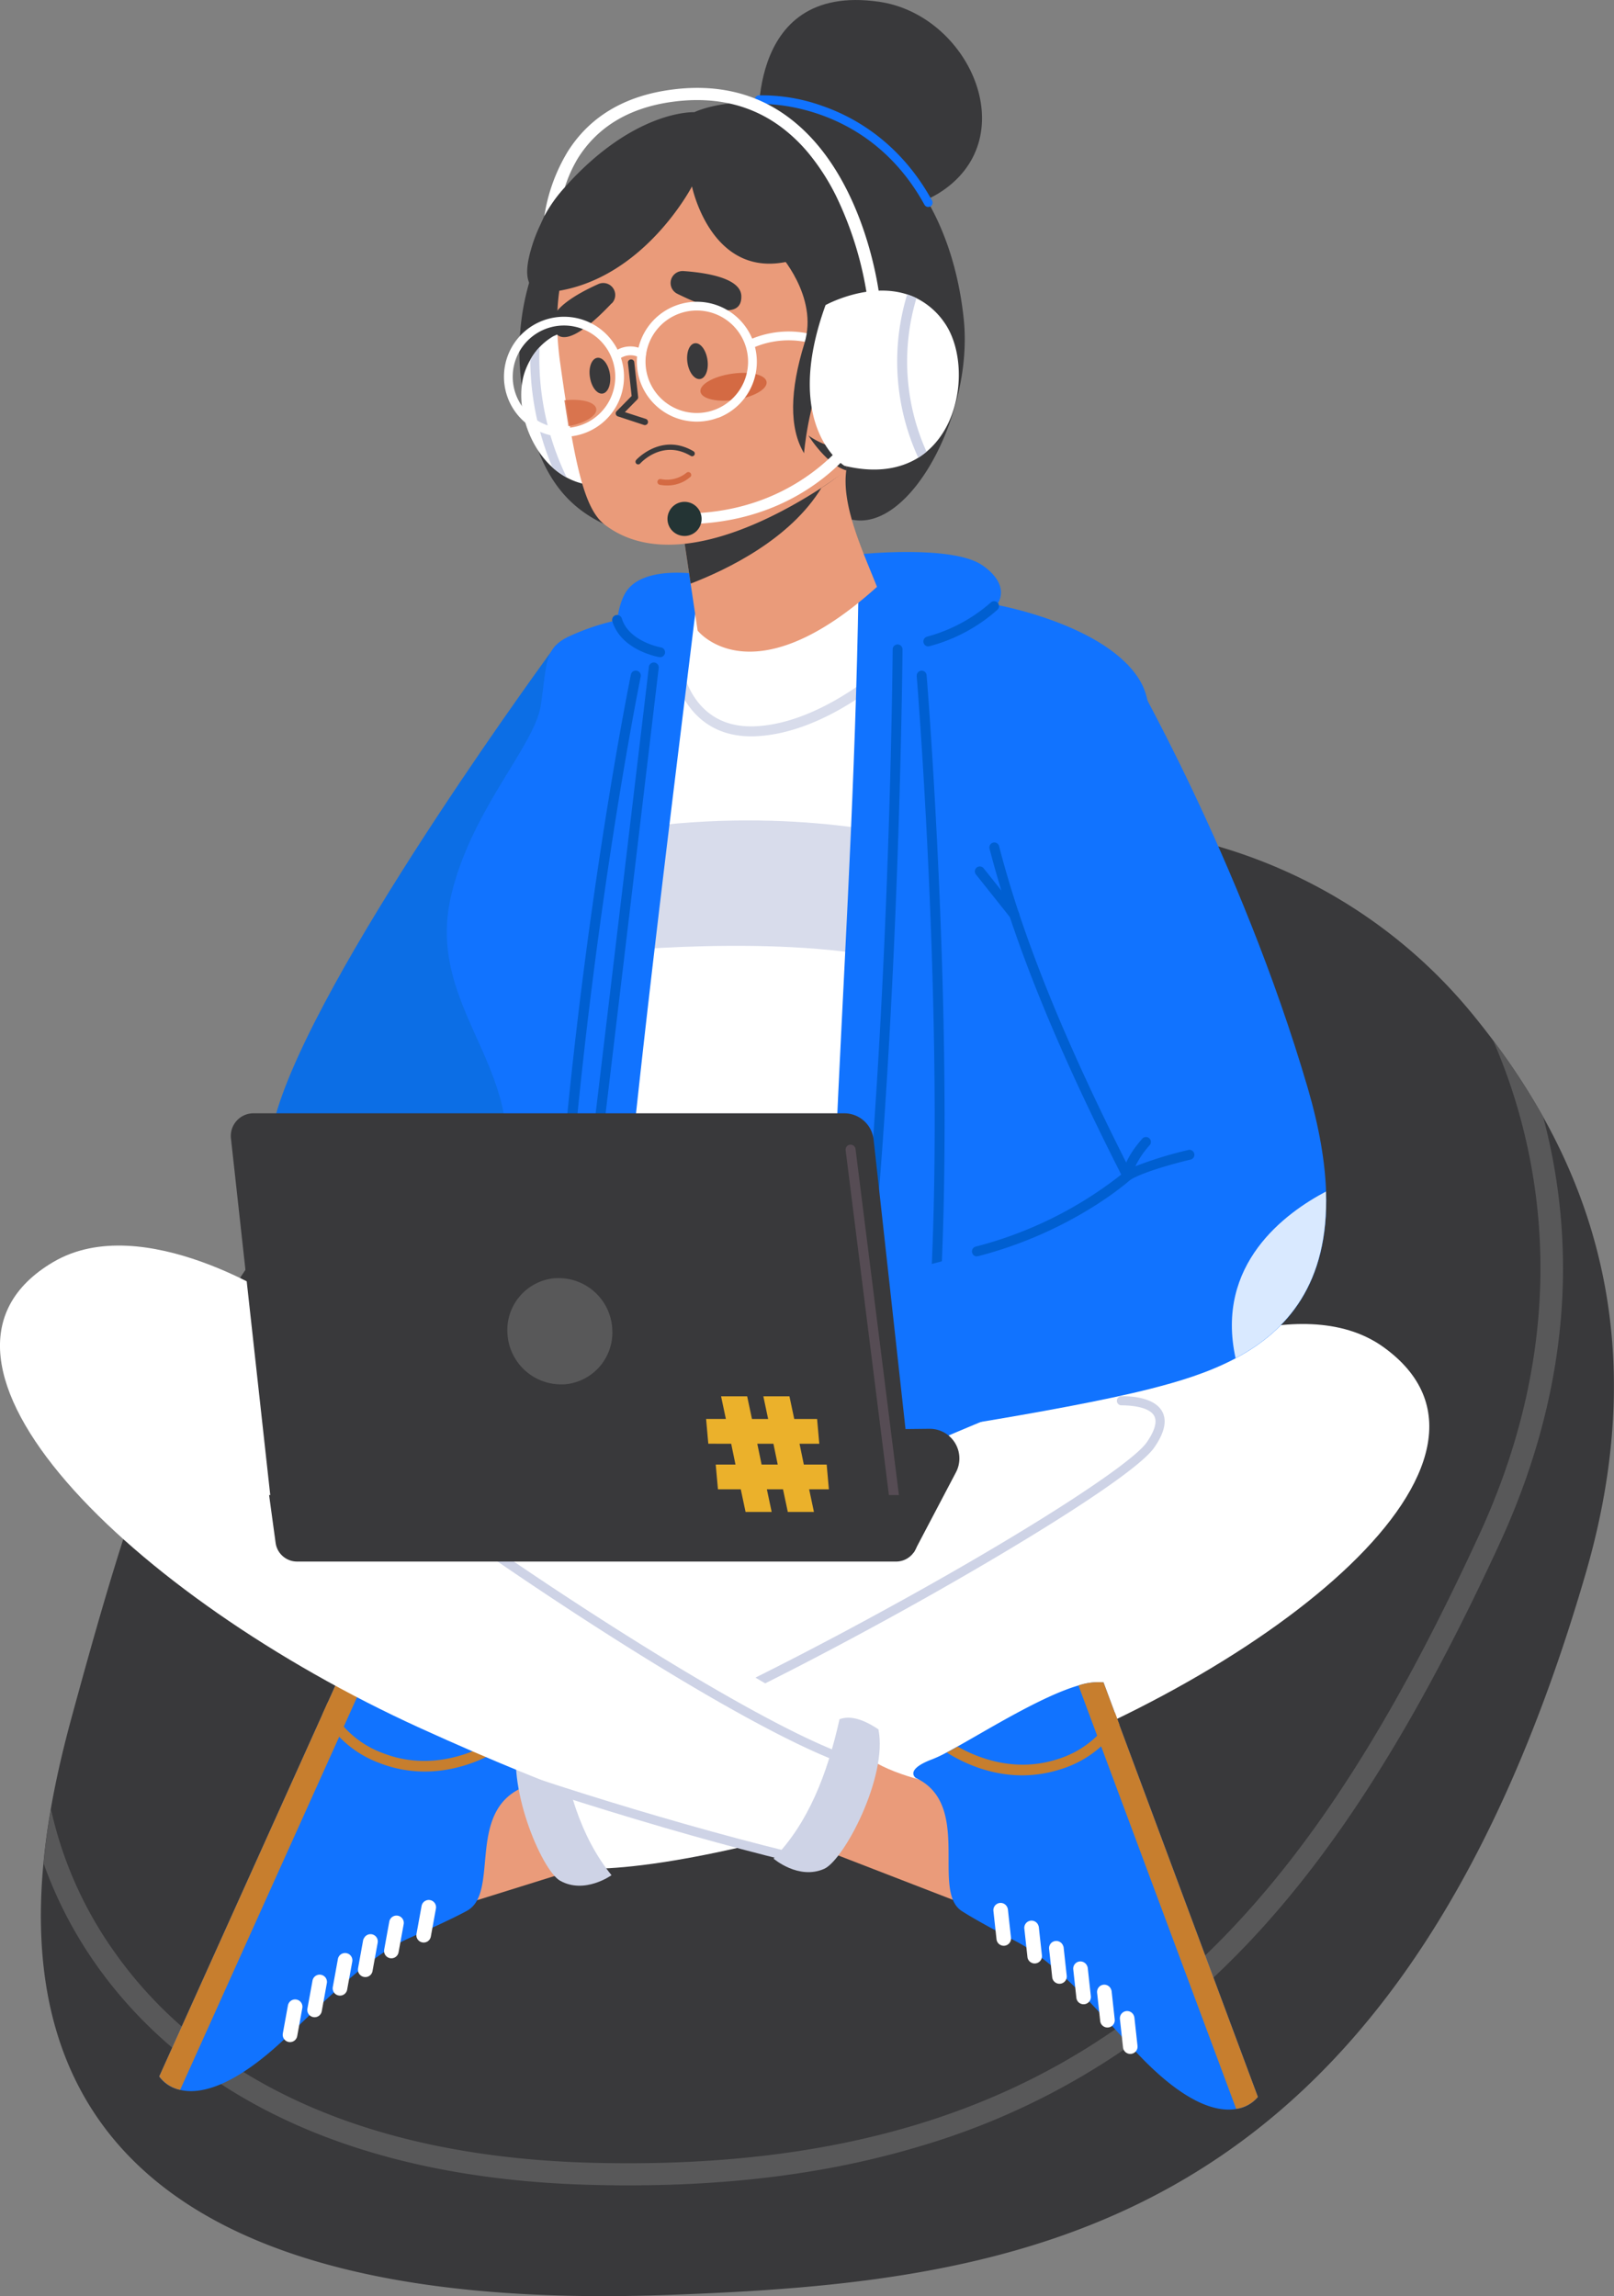 <svg id="Layer_1" data-name="Layer 1" xmlns="http://www.w3.org/2000/svg" viewBox="0 0 521.93 742.62"><rect x="0" y="0" width="521.93" height="742.62" fill="#808080" stroke="none"/><defs><style>.cls-1{fill:#39393b;}.cls-2{fill:#585859;}.cls-3{fill:#0c6ee5;}.cls-4{fill:#fff;}.cls-5{opacity:0.8;}.cls-6{fill:#ced3e6;}.cls-7{fill:#1173ff;}.cls-8{fill:#005fd1;}.cls-9{fill:#ea9b7a;}.cls-10{fill:#c77e2e;}.cls-11{fill:#d9e9ff;}.cls-12{fill:#d46a43;}.cls-13{fill:#243434;}.cls-14{fill:#564c54;}.cls-15{fill:#ebb12b;}</style></defs><g id="Group_4817" data-name="Group 4817"><g id="Group_4206" data-name="Group 4206"><g id="Group_4201" data-name="Group 4201"><g id="Group_4200" data-name="Group 4200"><g id="Group_4199" data-name="Group 4199"><path id="Path_841" data-name="Path 841" class="cls-1" d="M-646.67,882C-530.82,877.9-411,862.1-349,648.62c18.44-63.46,6.45-111.52-13.79-147.73a220.08,220.08,0,0,0-16.17-24.72h0c-2.14-2.84-4.3-5.6-6.47-8.25-45.27-55.5-121.19-75.42-188.48-50.89-37.74,13.76-86.15,34.1-129.32,60.55-86.73,53.15-107.07,113.75-135.41,217.7-2.43,8.93-4.86,18.94-6.71,29.56-1,5.69-1.81,11.55-2.37,17.5C-854,808.81-828.33,888.36-646.67,882Z" transform="translate(861.77 -139.71)"/></g></g></g><g id="Group_4205" data-name="Group 4205"><g id="Group_4204" data-name="Group 4204"><g id="Group_4203" data-name="Group 4203"><g id="Group_4202" data-name="Group 4202"><path id="Path_842" data-name="Path 842" class="cls-2" d="M-847.69,742.34a136,136,0,0,0,16.63,32.26c21.91,31.4,67.52,69.32,160.44,71.77q6.14.17,12.11.16c35.5,0,66.81-4.28,95.41-13a233.25,233.25,0,0,0,79.88-42.15c39.8-32.12,72.6-79.1,106.34-152.33,13.33-28.92,20.24-58.24,20.54-87.13a190.1,190.1,0,0,0-6.42-51,220.08,220.08,0,0,0-16.17-24.72c1.43,3.32,2.83,6.79,4.15,10.41,12.13,33.29,20.49,86.24-8.62,149.44-59.22,128.53-127.9,207.33-287,203.17-89.91-2.37-133.78-38.66-154.73-68.7a126.4,126.4,0,0,1-20.16-45.66C-846.31,730.52-847.13,736.38-847.69,742.34Z" transform="translate(861.77 -139.71)"/></g></g></g></g></g><g id="Group_4780" data-name="Group 4780"><g id="Group_4255" data-name="Group 4255"><g id="Group_4210" data-name="Group 4210"><g id="Group_4209" data-name="Group 4209"><g id="Group_4208" data-name="Group 4208"><g id="Group_4207" data-name="Group 4207"><path id="Path_843" data-name="Path 843" class="cls-3" d="M-682,348.38s-72.73,98.69-89.33,147.84,23.68,84.08,23.68,84.08l37.4,14S-671.78,420.75-682,348.38Z" transform="translate(861.77 -139.71)"/></g></g></g></g><g id="Group_4215" data-name="Group 4215"><g id="Group_4214" data-name="Group 4214"><g id="Group_4213" data-name="Group 4213"><g id="Group_4212" data-name="Group 4212"><g id="Group_4211" data-name="Group 4211"><path id="Path_844" data-name="Path 844" class="cls-4" d="M-675.55,624.8c31.79,10.54,109.46,38.17,143.2,27a30.47,30.47,0,0,0,4-1.63,21.17,21.17,0,0,0,8.7-7.34c13.23-20.15,26.35-104.63,20.46-154.3a199.34,199.34,0,0,1-1.22-20c-.17-10.41.18-21.56.62-32.78,1.66-42.17,8.31-71.3-9.74-81.55-16.2-9.2-36.68-16.4-49.75-19.52-8.1-1.93-21.34-6-30.63-5.8l-40.23,7.31s-34.71,5.79-42.72,11.7-12.1,31.94-26.58,55.79-17.61,47.75-3.79,73.93c12,22.76,9.91,14.13,11.48,51.48C-689.79,574.83-737.62,604.23-675.55,624.8Z" transform="translate(861.77 -139.71)"/></g></g></g></g></g><g id="Group_4217" data-name="Group 4217" class="cls-5"><g id="Group_4216" data-name="Group 4216"><path id="Path_845" data-name="Path 845" class="cls-6" d="M-568.77,410.35s-43.59-11.27-99.2-.88l-1.35,38.45s61.17-6.8,99.69,3Z" transform="translate(861.77 -139.71)"/></g></g><g id="Group_4221" data-name="Group 4221"><g id="Group_4220" data-name="Group 4220"><g id="Group_4219" data-name="Group 4219"><g id="Group_4218" data-name="Group 4218" class="cls-5"><path id="Path_846" data-name="Path 846" class="cls-6" d="M-618.86,377.87c.59,0,1.19,0,1.8-.05,23.82-1.22,45.65-22.25,46.57-23.14a1.65,1.65,0,0,0,0-2.31,1.65,1.65,0,0,0-2.31,0c-.22.21-21.88,21.06-44.46,22.23-21.64,1.14-24.24-20.32-24.34-21.23a1.63,1.63,0,0,0-1.78-1.47,1.63,1.63,0,0,0-1.47,1.78v0C-644.79,353.93-641.94,377.87-618.86,377.87Z" transform="translate(861.77 -139.71)"/></g></g></g></g><g id="Group_4226" data-name="Group 4226"><g id="Group_4225" data-name="Group 4225"><g id="Group_4224" data-name="Group 4224"><g id="Group_4223" data-name="Group 4223"><g id="Group_4222" data-name="Group 4222" class="cls-5"><path id="Path_847" data-name="Path 847" class="cls-6" d="M-551.34,570.34a1.79,1.79,0,0,0,.43-.48,1.7,1.7,0,0,0-.57-2.34,200.28,200.28,0,0,0-80.16-27.6c-21.14-2.44-34.76-.47-35.33-.38a1.71,1.71,0,0,0-1.34,2,1.72,1.72,0,0,0,1.84,1.36c.13,0,13.84-2,34.57.41a196.86,196.86,0,0,1,78.66,27.12,1.69,1.69,0,0,0,1.89-.09Z" transform="translate(861.77 -139.71)"/></g></g></g></g></g><g id="Group_4229" data-name="Group 4229"><g id="Group_4228" data-name="Group 4228"><g id="Group_4227" data-name="Group 4227"><path id="Path_848" data-name="Path 848" class="cls-7" d="M-591.82,640.1c28.62-9.06,54.5-27.33,72.17-43.6,1.4-1.28,2.75-2.56,4-3.82,9.16-8.89,15.61-4.32,18.41-9.44,10.7-19.59,4.63-96.39,0-124.6s14.84-79.87,4.36-98.35-46.55-24.93-46.55-24.93,5.11-5.95-4.58-12.76S-584,319-584,319C-585.22,441.09-598,554.08-591.82,640.1Z" transform="translate(861.77 -139.71)"/></g></g></g><g id="Group_4232" data-name="Group 4232"><g id="Group_4231" data-name="Group 4231"><g id="Group_4230" data-name="Group 4230"><path id="Path_849" data-name="Path 849" class="cls-8" d="M-563.69,605.11a1.61,1.61,0,0,0,1.57-1.36c13-84.67.15-243.94,0-245.54a1.61,1.61,0,0,0-1.63-1.58,1.61,1.61,0,0,0-1.57,1.63.75.75,0,0,0,0,.21c.13,1.6,13,160.49,0,244.8a1.6,1.6,0,0,0,1.33,1.82Z" transform="translate(861.77 -139.71)"/></g></g></g><g id="Group_4236" data-name="Group 4236"><g id="Group_4235" data-name="Group 4235"><g id="Group_4234" data-name="Group 4234"><g id="Group_4233" data-name="Group 4233"><path id="Path_850" data-name="Path 850" class="cls-8" d="M-589.89,617.81a1.59,1.59,0,0,0,1.57-1.32c17-97.26,18.4-265.06,18.4-266.74a1.6,1.6,0,0,0-1.58-1.61h0a1.6,1.6,0,0,0-1.6,1.58c0,1.68-1.37,169.22-18.35,266.22a1.6,1.6,0,0,0,1.3,1.85Z" transform="translate(861.77 -139.71)"/></g></g></g></g><g id="Group_4240" data-name="Group 4240"><g id="Group_4239" data-name="Group 4239"><g id="Group_4238" data-name="Group 4238"><g id="Group_4237" data-name="Group 4237"><path id="Path_851" data-name="Path 851" class="cls-8" d="M-561.61,348.77a1.45,1.45,0,0,0,.41-.06,53.55,53.55,0,0,0,22.09-11.89,1.61,1.61,0,0,0-.13-2.26,1.61,1.61,0,0,0-2.11,0h0A51.35,51.35,0,0,1-562,345.63a1.6,1.6,0,0,0-1.1,2,1.58,1.58,0,0,0,1.51,1.16Z" transform="translate(861.77 -139.71)"/></g></g></g></g><g id="Group_4243" data-name="Group 4243"><g id="Group_4242" data-name="Group 4242"><g id="Group_4241" data-name="Group 4241"><path id="Path_852" data-name="Path 852" class="cls-7" d="M-715.8,586.81s10.2,34.35,48.17,50.71c4.7-93.11,18.45-198.87,32.23-312,0,0-17.56-3.13-23.61,5.16-2.61,3.58-3.17,9.63-3.17,9.63a74.58,74.58,0,0,0-15.54,5.22c-8.13,3.78-7.19,9-9.14,22.17S-709.17,401.32-715.8,429s10.95,45.3,16.43,68.51S-715.8,586.81-715.8,586.81Z" transform="translate(861.77 -139.71)"/></g></g></g><g id="Group_4246" data-name="Group 4246"><g id="Group_4245" data-name="Group 4245"><g id="Group_4244" data-name="Group 4244"><path id="Path_853" data-name="Path 853" class="cls-8" d="M-683.21,601.21a1.6,1.6,0,0,0,1.6-1.54c3.67-126.68,26.8-239.87,27-241a1.62,1.62,0,0,0-1.11-2,1.59,1.59,0,0,0-2,1.11.87.87,0,0,0-.05.22c-.23,1.13-23.43,114.58-27.11,241.55a1.6,1.6,0,0,0,1.55,1.64Z" transform="translate(861.77 -139.71)"/></g></g></g><g id="Group_4250" data-name="Group 4250"><g id="Group_4249" data-name="Group 4249"><g id="Group_4248" data-name="Group 4248"><g id="Group_4247" data-name="Group 4247"><path id="Path_854" data-name="Path 854" class="cls-8" d="M-648.26,352.28a1.6,1.6,0,0,0,1.55-1.65,1.6,1.6,0,0,0-1.29-1.52c-.11,0-10.32-1.87-12.66-9.27a1.61,1.61,0,0,0-1.94-1.18,1.6,1.6,0,0,0-1.17,1.93l.06.21c2.94,9.28,14.68,11.37,15.18,11.46l.27,0Z" transform="translate(861.77 -139.71)"/></g></g></g></g><g id="Group_4254" data-name="Group 4254"><g id="Group_4253" data-name="Group 4253"><g id="Group_4252" data-name="Group 4252"><g id="Group_4251" data-name="Group 4251"><path id="Path_855" data-name="Path 855" class="cls-8" d="M-679.49,601.21a1.6,1.6,0,0,0,1.58-1.4c11.23-93.39,29-242.65,29.16-244.15a1.61,1.61,0,0,0-1.52-1.68,1.61,1.61,0,0,0-1.65,1.3c-.18,1.5-17.93,150.76-29.16,244.15a1.61,1.61,0,0,0,1.39,1.78h.2Z" transform="translate(861.77 -139.71)"/></g></g></g></g></g><g id="Group_4261" data-name="Group 4261"><g id="Group_4260" data-name="Group 4260"><g id="Group_4259" data-name="Group 4259"><g id="Group_4258" data-name="Group 4258"><g id="Group_4257" data-name="Group 4257"><g id="Group_4256" data-name="Group 4256"><path id="Path_856" data-name="Path 856" class="cls-4" d="M-585.17,668.28c-4.84,3.47-12.51,7.1-24,10.74C-674.29,699.75-734,666.29-734,666.29c-3.62-17.84-1.38-38.11,4.63-45.54A6.53,6.53,0,0,1-730,615l-60-62.24c34.09,28.25,76.26,37.5,109.1,57.34h0c9.46,5.72,18,10.75,24.2,14.25,9.51,5.34,21.65,5.86,33.55,4.23,23.18-3.21,45.43-14.63,45.43-14.63S-503,580.07-489,581.2C-478.15,582.08-536.72,643.24-585.17,668.28Z" transform="translate(861.77 -139.71)"/></g></g></g></g></g></g><g id="Group_4368" data-name="Group 4368"><g id="Group_4354" data-name="Group 4354"><g id="Group_4264" data-name="Group 4264"><g id="Group_4263" data-name="Group 4263"><g id="Group_4262" data-name="Group 4262"><path id="Path_857" data-name="Path 857" class="cls-9" d="M-700.56,720.44s19.22-5.52,25.12-11.76l13.35,31.44-45.45,14.19S-708.18,726.68-700.56,720.44Z" transform="translate(861.77 -139.71)"/></g></g></g><g id="Group_4353" data-name="Group 4353"><g id="Group_4268" data-name="Group 4268"><g id="Group_4267" data-name="Group 4267"><g id="Group_4266" data-name="Group 4266"><g id="Group_4265" data-name="Group 4265"><path id="Path_858" data-name="Path 858" class="cls-7" d="M-810.27,811.29l58.76-130.44a20.07,20.07,0,0,1,8,1.55c11.4,4.16,27.43,15.61,37.75,22.33,1.2.8,2.34,1.52,3.37,2.16a42.08,42.08,0,0,0,4.36,2.42c9.06,4.09,4.29,9,4.29,9-16.9,8.45-6.61,33.49-16.91,39.35,0,0-4.39,2.54-18.37,8.7s-28.07,21-41.1,33.17c-16.81,15.71-27.37,17.56-33.42,16.12a11.17,11.17,0,0,1-6.76-4.34Z" transform="translate(861.77 -139.71)"/></g></g></g></g><g id="Group_4274" data-name="Group 4274"><g id="Group_4273" data-name="Group 4273"><g id="Group_4272" data-name="Group 4272"><g id="Group_4271" data-name="Group 4271"><g id="Group_4270" data-name="Group 4270"><g id="Group_4269" data-name="Group 4269"><path id="Path_859" data-name="Path 859" class="cls-10" d="M-810.27,811.29l58.76-130.44a20.07,20.07,0,0,1,8,1.55l-60,133.23a11.17,11.17,0,0,1-6.76-4.34Z" transform="translate(861.77 -139.71)"/></g></g></g></g></g></g><g id="Group_4286" data-name="Group 4286"><g id="Group_4285" data-name="Group 4285"><g id="Group_4284" data-name="Group 4284"><g id="Group_4283" data-name="Group 4283"><g id="Group_4282" data-name="Group 4282"><g id="Group_4281" data-name="Group 4281"><g id="Group_4280" data-name="Group 4280"><g id="Group_4279" data-name="Group 4279"><g id="Group_4278" data-name="Group 4278"><g id="Group_4277" data-name="Group 4277"><g id="Group_4276" data-name="Group 4276"><g id="Group_4275" data-name="Group 4275"><path id="Path_860" data-name="Path 860" class="cls-10" d="M-757.51,694.16l1.74-3.87A31.44,31.44,0,0,0-738,706.71c13.17,5.18,25.35,1.36,32.29-2,1.2.8,2.33,1.52,3.36,2.15-7,3.8-21.12,9.2-36.9,3a34.72,34.72,0,0,1-18.22-15.72Z" transform="translate(861.77 -139.71)"/></g></g></g></g></g></g></g></g></g></g></g></g><g id="Group_4297" data-name="Group 4297"><g id="Group_4296" data-name="Group 4296"><g id="Group_4295" data-name="Group 4295"><g id="Group_4294" data-name="Group 4294"><g id="Group_4293" data-name="Group 4293"><g id="Group_4292" data-name="Group 4292"><g id="Group_4291" data-name="Group 4291"><g id="Group_4290" data-name="Group 4290"><g id="Group_4289" data-name="Group 4289"><g id="Group_4288" data-name="Group 4288"><g id="Group_4287" data-name="Group 4287"><path id="Path_861" data-name="Path 861" class="cls-4" d="M-735.7,760.66a2.36,2.36,0,0,1,3.12-1.18,2.36,2.36,0,0,1,1.35,2.58l-1.65,9.06a2.36,2.36,0,0,1-2.71,1.94,2.36,2.36,0,0,1-1.94-2.71s0-.05,0-.08l1.65-9.06a2.19,2.19,0,0,1,.17-.55Z" transform="translate(861.77 -139.71)"/></g></g></g></g></g></g></g></g></g></g></g><g id="Group_4308" data-name="Group 4308"><g id="Group_4307" data-name="Group 4307"><g id="Group_4306" data-name="Group 4306"><g id="Group_4305" data-name="Group 4305"><g id="Group_4304" data-name="Group 4304"><g id="Group_4303" data-name="Group 4303"><g id="Group_4302" data-name="Group 4302"><g id="Group_4301" data-name="Group 4301"><g id="Group_4300" data-name="Group 4300"><g id="Group_4299" data-name="Group 4299"><g id="Group_4298" data-name="Group 4298"><path id="Path_862" data-name="Path 862" class="cls-4" d="M-725.27,755.62a2.36,2.36,0,0,1,3.12-1.19A2.36,2.36,0,0,1-720.8,757l-1.65,9.06a2.35,2.35,0,0,1-2.74,1.89,2.36,2.36,0,0,1-1.9-2.74h0l1.65-9.05A2.6,2.6,0,0,1-725.27,755.62Z" transform="translate(861.77 -139.71)"/></g></g></g></g></g></g></g></g></g></g></g><g id="Group_4319" data-name="Group 4319"><g id="Group_4318" data-name="Group 4318"><g id="Group_4317" data-name="Group 4317"><g id="Group_4316" data-name="Group 4316"><g id="Group_4315" data-name="Group 4315"><g id="Group_4314" data-name="Group 4314"><g id="Group_4313" data-name="Group 4313"><g id="Group_4312" data-name="Group 4312"><g id="Group_4311" data-name="Group 4311"><g id="Group_4310" data-name="Group 4310"><g id="Group_4309" data-name="Group 4309"><path id="Path_863" data-name="Path 863" class="cls-4" d="M-744.1,766.68a2.35,2.35,0,0,1,3.11-1.19,2.36,2.36,0,0,1,1.35,2.58l-1.65,9.06a2.35,2.35,0,0,1-2.7,2,2.37,2.37,0,0,1-2-2.71s0-.06,0-.08l1.64-9.06a2.53,2.53,0,0,1,.18-.55Z" transform="translate(861.77 -139.71)"/></g></g></g></g></g></g></g></g></g></g></g><g id="Group_4330" data-name="Group 4330"><g id="Group_4329" data-name="Group 4329"><g id="Group_4328" data-name="Group 4328"><g id="Group_4327" data-name="Group 4327"><g id="Group_4326" data-name="Group 4326"><g id="Group_4325" data-name="Group 4325"><g id="Group_4324" data-name="Group 4324"><g id="Group_4323" data-name="Group 4323"><g id="Group_4322" data-name="Group 4322"><g id="Group_4321" data-name="Group 4321"><g id="Group_4320" data-name="Group 4320"><path id="Path_864" data-name="Path 864" class="cls-4" d="M-752.33,772.77a2.36,2.36,0,0,1,3.11-1.18,2.35,2.35,0,0,1,1.36,2.58l-1.65,9.06a2.35,2.35,0,0,1-2.74,1.89,2.36,2.36,0,0,1-1.9-2.74l1.65-9.06A2.19,2.19,0,0,1-752.33,772.77Z" transform="translate(861.77 -139.71)"/></g></g></g></g></g></g></g></g></g></g></g><g id="Group_4341" data-name="Group 4341"><g id="Group_4340" data-name="Group 4340"><g id="Group_4339" data-name="Group 4339"><g id="Group_4338" data-name="Group 4338"><g id="Group_4337" data-name="Group 4337"><g id="Group_4336" data-name="Group 4336"><g id="Group_4335" data-name="Group 4335"><g id="Group_4334" data-name="Group 4334"><g id="Group_4333" data-name="Group 4333"><g id="Group_4332" data-name="Group 4332"><g id="Group_4331" data-name="Group 4331"><path id="Path_865" data-name="Path 865" class="cls-4" d="M-760.54,779.76a2.35,2.35,0,0,1,3.12-1.17,2.34,2.34,0,0,1,1.34,2.57l-1.64,9.06a2.35,2.35,0,0,1-2.74,1.89,2.35,2.35,0,0,1-1.9-2.74l1.65-9.06a2.19,2.19,0,0,1,.17-.55Z" transform="translate(861.77 -139.71)"/></g></g></g></g></g></g></g></g></g></g></g><g id="Group_4352" data-name="Group 4352"><g id="Group_4351" data-name="Group 4351"><g id="Group_4350" data-name="Group 4350"><g id="Group_4349" data-name="Group 4349"><g id="Group_4348" data-name="Group 4348"><g id="Group_4347" data-name="Group 4347"><g id="Group_4346" data-name="Group 4346"><g id="Group_4345" data-name="Group 4345"><g id="Group_4344" data-name="Group 4344"><g id="Group_4343" data-name="Group 4343"><g id="Group_4342" data-name="Group 4342"><path id="Path_866" data-name="Path 866" class="cls-4" d="M-768.48,787.78a2.36,2.36,0,0,1,3.12-1.18,2.36,2.36,0,0,1,1.35,2.58l-1.65,9.06a2.36,2.36,0,0,1-2.72,1.92,2.36,2.36,0,0,1-1.93-2.72v-.05l1.65-9.06A2.19,2.19,0,0,1-768.48,787.78Z" transform="translate(861.77 -139.71)"/></g></g></g></g></g></g></g></g></g></g></g></g></g><g id="Group_4357" data-name="Group 4357"><g id="Group_4356" data-name="Group 4356"><g id="Group_4355" data-name="Group 4355"><path id="Path_867" data-name="Path 867" class="cls-4" d="M-489,581.2s47.25-25.5,74.63-5.78c50,36-34.88,105.39-132,139.25s-128.7,29.24-128.7,29.24-21.11-5.8-13.62-40c0,0,56-21.3,85.14-43.6S-554.61,610.67-489,581.2Z" transform="translate(861.77 -139.71)"/></g></g></g><g id="Group_4362" data-name="Group 4362"><g id="Group_4361" data-name="Group 4361"><g id="Group_4360" data-name="Group 4360"><g id="Group_4359" data-name="Group 4359"><g id="Group_4358" data-name="Group 4358"><path id="Path_868" data-name="Path 868" class="cls-6" d="M-685,713.84c20.37-4.9,61.9-23.94,111.07-50.94,36.78-20.2,79.19-46,85.41-55,3.37-4.84,4.21-8.79,2.52-11.76-2.53-4.43-9.81-4.89-13.14-4.86a1.48,1.48,0,0,0-1.46,1.49v.1h0a1.48,1.48,0,0,0,1.48,1.37c3.26,0,8.94.53,10.56,3.37,1.34,2.35-.56,6-2.38,8.6-5,7.22-40.52,30-84.41,54-37.8,20.76-86.63,45-110.34,50.67Z" transform="translate(861.77 -139.71)"/></g></g></g></g></g><g id="Group_4367" data-name="Group 4367"><g id="Group_4366" data-name="Group 4366"><g id="Group_4365" data-name="Group 4365"><g id="Group_4364" data-name="Group 4364"><g id="Group_4363" data-name="Group 4363"><path id="Path_869" data-name="Path 869" class="cls-6" d="M-681.14,699.35c2.3,18,7,34.33,17.12,46.86,0,0-8.7,6.27-16.64,1.78-6.07-3.44-17.77-31.52-13.31-46.52C-688.9,698.7-684.52,697.73-681.14,699.35Z" transform="translate(861.77 -139.71)"/></g></g></g></g></g></g><g id="Group_4467" data-name="Group 4467"><g id="Group_4451" data-name="Group 4451"><g id="Group_4370" data-name="Group 4370"><g id="Group_4369" data-name="Group 4369"><path id="Path_870" data-name="Path 870" class="cls-9" d="M-557.84,716.88s-19.32-3.73-24.79-10.35L-598,737l44.41,17.19S-550.66,723.62-557.84,716.88Z" transform="translate(861.77 -139.71)"/></g></g><g id="Group_4450" data-name="Group 4450"><g id="Group_4373" data-name="Group 4373"><g id="Group_4372" data-name="Group 4372"><g id="Group_4371" data-name="Group 4371"><path id="Path_871" data-name="Path 871" class="cls-7" d="M-455,817.93l-49.92-134.08a20.06,20.06,0,0,0-8.1,1c-11.65,3.39-28.41,13.74-39.16,19.76-1.25.72-2.43,1.36-3.5,1.92a41.32,41.32,0,0,1-4.51,2.14c-9.31,3.47-5.43,6.09-5.43,6.09,18.35,8.61,4.91,36.43,14.8,43,0,0,4.2,2.84,17.74,9.92s26.6,22.82,38.79,35.83c15.72,16.8,26.13,19.35,32.27,18.32A11.11,11.11,0,0,0-455,817.93Z" transform="translate(861.77 -139.71)"/></g></g></g><g id="Group_4378" data-name="Group 4378"><g id="Group_4377" data-name="Group 4377"><g id="Group_4376" data-name="Group 4376"><g id="Group_4375" data-name="Group 4375"><g id="Group_4374" data-name="Group 4374"><path id="Path_872" data-name="Path 872" class="cls-10" d="M-455,817.93l-49.92-134.08a20.06,20.06,0,0,0-8.1,1l51,136.94A11.13,11.13,0,0,0-455,817.93Z" transform="translate(861.77 -139.71)"/></g></g></g></g></g><g id="Group_4389" data-name="Group 4389"><g id="Group_4388" data-name="Group 4388"><g id="Group_4387" data-name="Group 4387"><g id="Group_4386" data-name="Group 4386"><g id="Group_4385" data-name="Group 4385"><g id="Group_4384" data-name="Group 4384"><g id="Group_4383" data-name="Group 4383"><g id="Group_4382" data-name="Group 4382"><g id="Group_4381" data-name="Group 4381"><g id="Group_4380" data-name="Group 4380"><g id="Group_4379" data-name="Group 4379"><path id="Path_873" data-name="Path 873" class="cls-10" d="M-499.78,697.53l-1.48-4A31.43,31.43,0,0,1-520,708.75c-13.49,4.28-25.38-.34-32.09-4.13-1.25.71-2.43,1.36-3.5,1.92,6.77,4.26,20.46,10.59,36.62,5.46a34.69,34.69,0,0,0,19.24-14.47Z" transform="translate(861.77 -139.71)"/></g></g></g></g></g></g></g></g></g></g></g><g id="Group_4399" data-name="Group 4399"><g id="Group_4398" data-name="Group 4398"><g id="Group_4397" data-name="Group 4397"><g id="Group_4396" data-name="Group 4396"><g id="Group_4395" data-name="Group 4395"><g id="Group_4394" data-name="Group 4394"><g id="Group_4393" data-name="Group 4393"><g id="Group_4392" data-name="Group 4392"><g id="Group_4391" data-name="Group 4391"><g id="Group_4390" data-name="Group 4390"><path id="Path_874" data-name="Path 874" class="cls-4" d="M-526,762.43a2.35,2.35,0,0,0-3-1.38,2.34,2.34,0,0,0-1.52,2.47l1,9.15a2.34,2.34,0,0,0,2.6,2.07,2.34,2.34,0,0,0,2.08-2.6l-1-9.15A2.17,2.17,0,0,0-526,762.43Z" transform="translate(861.77 -139.71)"/></g></g></g></g></g></g></g></g></g></g><g id="Group_4409" data-name="Group 4409"><g id="Group_4408" data-name="Group 4408"><g id="Group_4407" data-name="Group 4407"><g id="Group_4406" data-name="Group 4406"><g id="Group_4405" data-name="Group 4405"><g id="Group_4404" data-name="Group 4404"><g id="Group_4403" data-name="Group 4403"><g id="Group_4402" data-name="Group 4402"><g id="Group_4401" data-name="Group 4401"><g id="Group_4400" data-name="Group 4400"><path id="Path_875" data-name="Path 875" class="cls-4" d="M-536,756.7a2.35,2.35,0,0,0-3-1.38,2.35,2.35,0,0,0-1.52,2.47l1,9.15a2.36,2.36,0,0,0,2.61,2.08,2.36,2.36,0,0,0,2.07-2.61h0l-1-9.15A2.17,2.17,0,0,0-536,756.7Z" transform="translate(861.77 -139.71)"/></g></g></g></g></g></g></g></g></g></g><g id="Group_4419" data-name="Group 4419"><g id="Group_4418" data-name="Group 4418"><g id="Group_4417" data-name="Group 4417"><g id="Group_4416" data-name="Group 4416"><g id="Group_4415" data-name="Group 4415"><g id="Group_4414" data-name="Group 4414"><g id="Group_4413" data-name="Group 4413"><g id="Group_4412" data-name="Group 4412"><g id="Group_4411" data-name="Group 4411"><g id="Group_4410" data-name="Group 4410"><path id="Path_876" data-name="Path 876" class="cls-4" d="M-518,769a2.36,2.36,0,0,0-3-1.38,2.33,2.33,0,0,0-1.51,2.47l1,9.15a2.36,2.36,0,0,0,2.61,2.07,2.34,2.34,0,0,0,2.08-2.6h0l-1-9.15A2.17,2.17,0,0,0-518,769Z" transform="translate(861.77 -139.71)"/></g></g></g></g></g></g></g></g></g></g><g id="Group_4429" data-name="Group 4429"><g id="Group_4428" data-name="Group 4428"><g id="Group_4427" data-name="Group 4427"><g id="Group_4426" data-name="Group 4426"><g id="Group_4425" data-name="Group 4425"><g id="Group_4424" data-name="Group 4424"><g id="Group_4423" data-name="Group 4423"><g id="Group_4422" data-name="Group 4422"><g id="Group_4421" data-name="Group 4421"><g id="Group_4420" data-name="Group 4420"><path id="Path_877" data-name="Path 877" class="cls-4" d="M-510.19,775.62a2.37,2.37,0,0,0-3-1.38,2.35,2.35,0,0,0-1.51,2.47l1,9.15a2.34,2.34,0,0,0,2.6,2.08,2.36,2.36,0,0,0,2.08-2.61l-1-9.15A2.17,2.17,0,0,0-510.19,775.62Z" transform="translate(861.77 -139.71)"/></g></g></g></g></g></g></g></g></g></g><g id="Group_4439" data-name="Group 4439"><g id="Group_4438" data-name="Group 4438"><g id="Group_4437" data-name="Group 4437"><g id="Group_4436" data-name="Group 4436"><g id="Group_4435" data-name="Group 4435"><g id="Group_4434" data-name="Group 4434"><g id="Group_4433" data-name="Group 4433"><g id="Group_4432" data-name="Group 4432"><g id="Group_4431" data-name="Group 4431"><g id="Group_4430" data-name="Group 4430"><path id="Path_878" data-name="Path 878" class="cls-4" d="M-502.47,783.15a2.35,2.35,0,0,0-3-1.39,2.37,2.37,0,0,0-1.52,2.48l1,9.14a2.36,2.36,0,0,0,2.61,2.08,2.37,2.37,0,0,0,2.08-2.61h0l-1-9.15A2,2,0,0,0-502.47,783.15Z" transform="translate(861.77 -139.71)"/></g></g></g></g></g></g></g></g></g></g><g id="Group_4449" data-name="Group 4449"><g id="Group_4448" data-name="Group 4448"><g id="Group_4447" data-name="Group 4447"><g id="Group_4446" data-name="Group 4446"><g id="Group_4445" data-name="Group 4445"><g id="Group_4444" data-name="Group 4444"><g id="Group_4443" data-name="Group 4443"><g id="Group_4442" data-name="Group 4442"><g id="Group_4441" data-name="Group 4441"><g id="Group_4440" data-name="Group 4440"><path id="Path_879" data-name="Path 879" class="cls-4" d="M-495.09,791.67a2.35,2.35,0,0,0-3-1.38,2.36,2.36,0,0,0-1.52,2.48l1,9.15A2.36,2.36,0,0,0-496,804a2.35,2.35,0,0,0,2.07-2.61l-1-9.15A2.87,2.87,0,0,0-495.09,791.67Z" transform="translate(861.77 -139.71)"/></g></g></g></g></g></g></g></g></g></g></g></g><g id="Group_4456" data-name="Group 4456"><g id="Group_4455" data-name="Group 4455"><g id="Group_4454" data-name="Group 4454"><g id="Group_4453" data-name="Group 4453"><g id="Group_4452" data-name="Group 4452"><path id="Path_880" data-name="Path 880" class="cls-4" d="M-770.75,560.49s-44.71-29.73-73.78-12.61c-53.15,31.3,25.06,108.15,118.7,150.78s125.47,40.92,125.47,40.92,21.56-3.84,17.24-38.6c0,0-53.82-26.34-80.79-51.22S-708.15,595.84-770.75,560.49Z" transform="translate(861.77 -139.71)"/></g></g></g></g></g><g id="Group_4459" data-name="Group 4459"><g id="Group_4458" data-name="Group 4458"><g id="Group_4457" data-name="Group 4457"><path id="Path_881" data-name="Path 881" class="cls-6" d="M-689,714.69c5.16,1.7,10.4,3.4,15.81,5.1,20.95,6.6,44.87,13.5,66.53,18.82l.07,3.1c-19.55-4.77-42.51-11.23-67.49-19.1-4.87-1.53-9.85-3.15-14.84-4.79Z" transform="translate(861.77 -139.71)"/></g></g></g><g id="Group_4462" data-name="Group 4462"><g id="Group_4461" data-name="Group 4461"><g id="Group_4460" data-name="Group 4460"><path id="Path_882" data-name="Path 882" class="cls-6" d="M-587.8,710.54c-19.84-6.74-59.44-29.52-105.93-60.92-34.77-23.48-74.63-53.07-80-62.56-2.9-5.12-3.39-9.14-1.43-11.93,2.93-4.19,10.22-4,13.53-3.64a1.47,1.47,0,0,1,1.32,1.61s0,.07,0,.1h0a1.47,1.47,0,0,1-1.6,1.23c-3.25-.32-9-.29-10.82,2.39-1.56,2.22,0,6,1.58,8.79,4.33,7.65,37.6,33.54,79.1,61.57,35.73,24.13,82.14,52.72,105.22,60.57Z" transform="translate(861.77 -139.71)"/></g></g></g><g id="Group_4466" data-name="Group 4466"><g id="Group_4465" data-name="Group 4465"><g id="Group_4464" data-name="Group 4464"><g id="Group_4463" data-name="Group 4463"><path id="Path_883" data-name="Path 883" class="cls-6" d="M-590.29,695.76c-3.93,17.7-10.07,33.54-21.33,45.09,0,0,8.08,7,16.4,3.29,6.36-2.86,20.59-29.75,17.52-45.09C-582.5,695.82-586.77,694.46-590.29,695.76Z" transform="translate(861.77 -139.71)"/></g></g></g></g></g><g id="Group_4487" data-name="Group 4487"><g id="Group_4471" data-name="Group 4471"><g id="Group_4470" data-name="Group 4470"><g id="Group_4469" data-name="Group 4469"><g id="Group_4468" data-name="Group 4468"><path id="Path_884" data-name="Path 884" class="cls-7" d="M-584.25,553.91l3.59,51.31s61-8.72,91-16.35c8.71-2.22,18.51-5.08,27.48-9.85,16.53-8.79,30.24-24.08,29.23-53.9-.32-9.58-2.17-20.65-5.92-33.5-21.81-74.51-58.3-137.06-58.3-137.06-47,20.1-43,53.57-43,53.57,13.4,35.74,43,111.88,43,111.88C-514.39,541-584.25,553.91-584.25,553.91Z" transform="translate(861.77 -139.71)"/></g></g></g></g><g id="Group_4474" data-name="Group 4474"><g id="Group_4473" data-name="Group 4473"><g id="Group_4472" data-name="Group 4472"><path id="Path_885" data-name="Path 885" class="cls-8" d="M-497.2,521.6a1.63,1.63,0,0,0,.84-.23c5.18-3.22,19.32-6.55,19.47-6.58a1.6,1.6,0,0,0,1.34-1.82,1.6,1.6,0,0,0-1.82-1.35l-.25.06a126.92,126.92,0,0,0-17,5.24,28.84,28.84,0,0,1,4.69-6.89,1.59,1.59,0,0,0-.29-2.24,1.6,1.6,0,0,0-2.11.14c-3.76,4.27-5.88,8.14-6.49,11.82a1.6,1.6,0,0,0,1.33,1.83,1,1,0,0,0,.25,0Z" transform="translate(861.77 -139.71)"/></g></g></g><g id="Group_4478" data-name="Group 4478"><g id="Group_4477" data-name="Group 4477"><g id="Group_4476" data-name="Group 4476"><g id="Group_4475" data-name="Group 4475"><path id="Path_886" data-name="Path 886" class="cls-11" d="M-462.21,579c16.53-8.79,30.24-24.08,29.23-53.91C-446.08,532-468.9,548.57-462.21,579Z" transform="translate(861.77 -139.71)"/></g></g></g></g><g id="Group_4482" data-name="Group 4482"><g id="Group_4481" data-name="Group 4481"><g id="Group_4480" data-name="Group 4480"><g id="Group_4479" data-name="Group 4479"><path id="Path_887" data-name="Path 887" class="cls-8" d="M-545.87,546a1.9,1.9,0,0,0,.4,0c30.22-7.79,48.58-24.11,49.34-24.8a1.6,1.6,0,0,0,.36-1.91c-21.55-42.37-35.19-76-42.92-105.9a1.58,1.58,0,0,0-1.94-1.14,1.6,1.6,0,0,0-1.15,1.94h0c7.72,29.84,21.26,63.36,42.59,105.42a127.32,127.32,0,0,1-47.08,23.3,1.59,1.59,0,0,0-1.12,2,1.6,1.6,0,0,0,1.52,1.18Z" transform="translate(861.77 -139.71)"/></g></g></g></g><g id="Group_4486" data-name="Group 4486"><g id="Group_4485" data-name="Group 4485"><g id="Group_4484" data-name="Group 4484"><g id="Group_4483" data-name="Group 4483"><path id="Path_888" data-name="Path 888" class="cls-8" d="M-533.77,437.15a1.59,1.59,0,0,0,1.59-1.59,1.56,1.56,0,0,0-.35-1l-11.2-14.08a1.61,1.61,0,0,0-2.26-.12,1.61,1.61,0,0,0-.24,2.11l11.2,14.08a1.62,1.62,0,0,0,1.25.6Z" transform="translate(861.77 -139.71)"/></g></g></g></g></g><g id="Group_4494" data-name="Group 4494"><g id="Group_4493" data-name="Group 4493"><g id="Group_4492" data-name="Group 4492"><g id="Group_4491" data-name="Group 4491"><g id="Group_4490" data-name="Group 4490"><g id="Group_4489" data-name="Group 4489"><g id="Group_4488" data-name="Group 4488"><path id="Path_889" data-name="Path 889" class="cls-1" d="M-586,307.83l-54.21,7.74c-35.2-3.52-46.41-17.51-52.17-47.11a80.3,80.3,0,0,1,1.86-37.79c.75-11.12,3.27-20.73,8.54-27.07C-658.2,174.92-637.25,176-637.25,176c10.64-4.88,45.81-8.23,69,19.94h0c.74.63,14.88,15.61,18.14,47.07C-547,273.05-567,311.35-586,307.83Z" transform="translate(861.77 -139.71)"/></g></g></g></g></g></g></g><g id="Group_4498" data-name="Group 4498"><g id="Group_4497" data-name="Group 4497"><g id="Group_4496" data-name="Group 4496"><g id="Group_4495" data-name="Group 4495"><path id="Path_890" data-name="Path 890" class="cls-1" d="M-616.28,183.92s-5.63-50,38.72-43.65c29,4.14,46.92,43.41,20.42,61.25S-616.28,183.92-616.28,183.92Z" transform="translate(861.77 -139.71)"/></g></g></g></g><g id="Group_4499" data-name="Group 4499"><path id="Path_891" data-name="Path 891" class="cls-7" d="M-561.6,206.65a1.4,1.4,0,0,0,1.41-1.39,1.39,1.39,0,0,0-.18-.69c-10.28-18.68-24.93-26.94-35.41-30.58a58,58,0,0,0-20.58-3.44,1.39,1.39,0,0,0-1.32,1.48,1.41,1.41,0,0,0,1.48,1.32c.35,0,34.57-1.6,53.37,32.57A1.41,1.41,0,0,0-561.6,206.65Z" transform="translate(861.77 -139.71)"/></g><g id="Group_4779" data-name="Group 4779"><g id="Group_4507" data-name="Group 4507"><g id="Group_4506" data-name="Group 4506"><g id="Group_4505" data-name="Group 4505"><g id="Group_4504" data-name="Group 4504"><g id="Group_4503" data-name="Group 4503"><g id="Group_4502" data-name="Group 4502"><g id="Group_4501" data-name="Group 4501"><g id="Group_4500" data-name="Group 4500"><path id="Path_892" data-name="Path 892" class="cls-1" d="M-590.26,296.54s34.58-19.34,27.78-59.6-33.31-64.5-73.95-52.82C-636.43,184.11-632.49,300.51-590.26,296.54Z" transform="translate(861.77 -139.71)"/></g></g></g></g></g></g></g></g><g id="Group_4515" data-name="Group 4515"><g id="Group_4514" data-name="Group 4514"><g id="Group_4513" data-name="Group 4513"><g id="Group_4512" data-name="Group 4512"><g id="Group_4511" data-name="Group 4511"><g id="Group_4510" data-name="Group 4510"><g id="Group_4509" data-name="Group 4509"><g id="Group_4508" data-name="Group 4508"><path id="Path_893" data-name="Path 893" class="cls-1" d="M-686.41,222.51s-3.53,34.56,2.77,39.57,12.48-8.67,12.48-8.67S-679.75,222.88-686.41,222.51Z" transform="translate(861.77 -139.71)"/></g></g></g></g></g></g></g></g><g id="Group_4724" data-name="Group 4724"><g id="Group_4525" data-name="Group 4525"><g id="Group_4524" data-name="Group 4524"><g id="Group_4523" data-name="Group 4523"><g id="Group_4522" data-name="Group 4522"><g id="Group_4521" data-name="Group 4521"><g id="Group_4520" data-name="Group 4520"><g id="Group_4519" data-name="Group 4519"><g id="Group_4518" data-name="Group 4518"><g id="Group_4517" data-name="Group 4517"><g id="Group_4516" data-name="Group 4516"><path id="Path_894" data-name="Path 894" class="cls-12" d="M-670.49,265.21s-10.31-9.06-13.73,2,3.52,31.5,16.36,26.09Z" transform="translate(861.77 -139.71)"/></g></g></g></g></g></g></g></g></g></g><g id="Group_4552" data-name="Group 4552"><g id="Group_4528" data-name="Group 4528"><g id="Group_4527" data-name="Group 4527"><g id="Group_4526" data-name="Group 4526"><path id="Path_895" data-name="Path 895" class="cls-4" d="M-683.18,290.82a23.73,23.73,0,0,0,4.68,3.34c6.47,3.49,14.94,3.9,25.09-1.45,0,0,13-16.9-6.2-46.71,0,0-17.62-4.64-27.68,6a20.63,20.63,0,0,0-3,4.11,22.86,22.86,0,0,0-1.49,3.12C-695.38,268.31-692.06,282.76-683.18,290.82Z" transform="translate(861.77 -139.71)"/></g></g></g><g id="Group_4539" data-name="Group 4539"><g id="Group_4538" data-name="Group 4538"><g id="Group_4537" data-name="Group 4537"><g id="Group_4536" data-name="Group 4536"><g id="Group_4535" data-name="Group 4535"><g id="Group_4534" data-name="Group 4534"><g id="Group_4533" data-name="Group 4533"><g id="Group_4532" data-name="Group 4532"><g id="Group_4531" data-name="Group 4531"><g id="Group_4530" data-name="Group 4530"><g id="Group_4529" data-name="Group 4529"><path id="Path_896" data-name="Path 896" class="cls-1" d="M-682.72,248.39a145.35,145.35,0,0,1-2.16-14.4,2,2,0,0,0,.78.2,4.87,4.87,0,0,0,3.24-1.14c.47,5.11,1.2,9.76,1.93,13.59Z" transform="translate(861.77 -139.71)"/></g></g></g></g></g></g></g></g></g></g></g><g id="Group_4551" data-name="Group 4551"><g id="Group_4550" data-name="Group 4550"><g id="Group_4549" data-name="Group 4549"><g id="Group_4548" data-name="Group 4548"><g id="Group_4547" data-name="Group 4547"><g id="Group_4546" data-name="Group 4546"><g id="Group_4545" data-name="Group 4545"><g id="Group_4544" data-name="Group 4544"><g id="Group_4543" data-name="Group 4543"><g id="Group_4542" data-name="Group 4542"><g id="Group_4541" data-name="Group 4541"><g id="Group_4540" data-name="Group 4540"><path id="Path_897" data-name="Path 897" class="cls-6" d="M-683.18,290.82a23.73,23.73,0,0,0,4.68,3.34A88.37,88.37,0,0,1-687.29,252a20.24,20.24,0,0,0-3,4.11,90.76,90.76,0,0,0,7.13,34.7Z" transform="translate(861.77 -139.71)"/></g></g></g></g></g></g></g></g></g></g></g></g></g><g id="Group_4573" data-name="Group 4573"><g id="Group_4562" data-name="Group 4562"><g id="Group_4561" data-name="Group 4561"><g id="Group_4560" data-name="Group 4560"><g id="Group_4559" data-name="Group 4559"><g id="Group_4558" data-name="Group 4558"><g id="Group_4557" data-name="Group 4557"><g id="Group_4556" data-name="Group 4556"><g id="Group_4555" data-name="Group 4555"><g id="Group_4554" data-name="Group 4554"><g id="Group_4553" data-name="Group 4553"><path id="Path_898" data-name="Path 898" class="cls-9" d="M-640.43,315.09l4.26,28.58s17.48,22.43,58-14.15c-4.61-11.64-11.68-26.58-9.87-38.06a62.42,62.42,0,0,1-8.05,6c-1,.67-2.16,1.37-3.35,2.09C-610,305.89-626,314.08-640.43,315.09Z" transform="translate(861.77 -139.71)"/></g></g></g></g></g></g></g></g></g></g><g id="Group_4572" data-name="Group 4572"><g id="Group_4571" data-name="Group 4571"><g id="Group_4570" data-name="Group 4570"><g id="Group_4569" data-name="Group 4569"><g id="Group_4568" data-name="Group 4568"><g id="Group_4567" data-name="Group 4567"><g id="Group_4566" data-name="Group 4566"><g id="Group_4565" data-name="Group 4565"><g id="Group_4564" data-name="Group 4564"><g id="Group_4563" data-name="Group 4563"><path id="Path_899" data-name="Path 899" class="cls-1" d="M-640.43,315.09l2,13.38c11.82-4.54,32.26-14.4,42.35-31.06-1,.66-2.16,1.36-3.35,2.09C-610,305.89-626,314.08-640.43,315.09Z" transform="translate(861.77 -139.71)"/></g></g></g></g></g></g></g></g></g></g></g><g id="Group_4583" data-name="Group 4583"><g id="Group_4582" data-name="Group 4582"><g id="Group_4581" data-name="Group 4581"><g id="Group_4580" data-name="Group 4580"><g id="Group_4579" data-name="Group 4579"><g id="Group_4578" data-name="Group 4578"><g id="Group_4577" data-name="Group 4577"><g id="Group_4576" data-name="Group 4576"><g id="Group_4575" data-name="Group 4575"><g id="Group_4574" data-name="Group 4574"><path id="Path_900" data-name="Path 900" class="cls-9" d="M-679.27,266.48c.45,3,.89,5.74,1.32,8.37,3.25,19.71,6.23,30.33,11.7,34.53,27.72,21.26,76.58-16.31,78.15-17.52l0,0q.24-3.44.35-6.8a175.41,175.41,0,0,0-6-52.19A39.76,39.76,0,0,0-625,197.53c-17.66-3.6-31.6,6-40.21,10.12-13,6.24-19,25.13-15.3,50.23Q-679.88,262.4-679.27,266.48Z" transform="translate(861.77 -139.71)"/></g></g></g></g></g></g></g></g></g></g><g id="Group_4586" data-name="Group 4586"><g id="Group_4585" data-name="Group 4585"><g id="Group_4584" data-name="Group 4584"><path id="Path_901" data-name="Path 901" class="cls-1" d="M-640.36,284.32c-8.95-3.21-15.61,4.07-15.68,4.15a.88.88,0,0,0,.06,1.23.89.89,0,0,0,1.23-.07h0c.29-.33,7.23-7.88,16.34-2.48a.86.86,0,0,0,1.19-.28.87.87,0,0,0-.27-1.19l0,0A15.91,15.91,0,0,0-640.36,284.32Z" transform="translate(861.77 -139.71)"/></g></g></g><g id="Group_4588" data-name="Group 4588"><g id="Group_4587" data-name="Group 4587"><path id="Path_902" data-name="Path 902" class="cls-1" d="M-642.79,234.7a3.87,3.87,0,0,1-1.7-5.21,3.9,3.9,0,0,1,3.72-2.11c7.18.5,18.55,2.21,18.73,8.06.27,8.57-12.52,3.29-20.52-.62Z" transform="translate(861.77 -139.71)"/></g></g><g id="Group_4590" data-name="Group 4590"><g id="Group_4589" data-name="Group 4589"><path id="Path_903" data-name="Path 903" class="cls-1" d="M-663.85,237.75a3.87,3.87,0,0,0-.21-5.47,3.86,3.86,0,0,0-4.22-.69c-6.56,2.94-16.64,8.48-14.79,14,2.71,8.13,12.89-1.23,19-7.68Z" transform="translate(861.77 -139.71)"/></g></g><g id="Group_4595" data-name="Group 4595"><g id="Group_4594" data-name="Group 4594"><g id="Group_4593" data-name="Group 4593"><g id="Group_4592" data-name="Group 4592"><g id="Group_4591" data-name="Group 4591"><path id="Path_904" data-name="Path 904" class="cls-12" d="M-643.08,296.37a12.36,12.36,0,0,1-5.38.12.94.94,0,0,1-.69-1.13.93.93,0,0,1,1.12-.69h0a10,10,0,0,0,8.19-2,.93.93,0,0,1,1.32,0,.93.93,0,0,1,0,1.32l-.05,0a10.52,10.52,0,0,1-4.48,2.35Z" transform="translate(861.77 -139.71)"/></g></g></g></g></g><g id="Group_4600" data-name="Group 4600"><g id="Group_4599" data-name="Group 4599"><g id="Group_4598" data-name="Group 4598"><g id="Group_4597" data-name="Group 4597"><g id="Group_4596" data-name="Group 4596"><path id="Path_905" data-name="Path 905" class="cls-1" d="M-652.8,277.1a1,1,0,0,0,.47-1.37,1,1,0,0,0-.6-.53L-659.7,273l4-4.07a1,1,0,0,0,.29-.83l-1.25-11.2a1,1,0,0,0-1.12-.93,1,1,0,0,0-.93,1.12v0l1.2,10.7-4.84,4.9a1,1,0,0,0,0,1.46,1,1,0,0,0,.4.24l8.34,2.74A1,1,0,0,0-652.8,277.1Z" transform="translate(861.77 -139.71)"/></g></g></g></g></g><g id="Group_4611" data-name="Group 4611"><g id="Group_4610" data-name="Group 4610"><g id="Group_4609" data-name="Group 4609"><g id="Group_4608" data-name="Group 4608"><g id="Group_4607" data-name="Group 4607"><g id="Group_4606" data-name="Group 4606"><g id="Group_4605" data-name="Group 4605"><g id="Group_4604" data-name="Group 4604"><g id="Group_4603" data-name="Group 4603"><g id="Group_4602" data-name="Group 4602"><g id="Group_4601" data-name="Group 4601"><path id="Path_906" data-name="Path 906" class="cls-12" d="M-635.26,266.4c.35,2.32,5.41,3.5,11.32,2.61s10.41-3.47,10.06-5.8-5.41-3.49-11.32-2.61S-635.6,264.07-635.26,266.4Z" transform="translate(861.77 -139.71)"/></g></g></g></g></g></g></g></g></g></g></g><g id="Group_4622" data-name="Group 4622" class="cls-5"><g id="Group_4621" data-name="Group 4621"><g id="Group_4620" data-name="Group 4620"><g id="Group_4619" data-name="Group 4619"><g id="Group_4618" data-name="Group 4618"><g id="Group_4617" data-name="Group 4617"><g id="Group_4616" data-name="Group 4616"><g id="Group_4615" data-name="Group 4615"><g id="Group_4614" data-name="Group 4614"><g id="Group_4613" data-name="Group 4613"><g id="Group_4612" data-name="Group 4612"><path id="Path_907" data-name="Path 907" class="cls-12" d="M-679.27,269.19q.67,4.44,1.32,8.37c5.39-1,9.36-3.44,9-5.63S-673.79,268.57-679.27,269.19Z" transform="translate(861.77 -139.71)"/></g></g></g></g></g></g></g></g></g></g></g><g id="Group_4643" data-name="Group 4643"><g id="Group_4632" data-name="Group 4632"><g id="Group_4631" data-name="Group 4631"><g id="Group_4630" data-name="Group 4630"><g id="Group_4629" data-name="Group 4629"><g id="Group_4628" data-name="Group 4628"><g id="Group_4627" data-name="Group 4627"><g id="Group_4626" data-name="Group 4626"><g id="Group_4625" data-name="Group 4625"><g id="Group_4624" data-name="Group 4624"><g id="Group_4623" data-name="Group 4623"><path id="Path_908" data-name="Path 908" class="cls-1" d="M-639.47,257c.48,3.19,2.31,5.56,4.1,5.3s2.85-3.07,2.37-6.27-2.31-5.56-4.09-5.3S-639.94,253.8-639.47,257Z" transform="translate(861.77 -139.71)"/></g></g></g></g></g></g></g></g></g></g><g id="Group_4642" data-name="Group 4642"><g id="Group_4641" data-name="Group 4641"><g id="Group_4640" data-name="Group 4640"><g id="Group_4639" data-name="Group 4639"><g id="Group_4638" data-name="Group 4638"><g id="Group_4637" data-name="Group 4637"><g id="Group_4636" data-name="Group 4636"><g id="Group_4635" data-name="Group 4635"><g id="Group_4634" data-name="Group 4634"><g id="Group_4633" data-name="Group 4633"><path id="Path_909" data-name="Path 909" class="cls-1" d="M-671,261.7c.48,3.19,2.31,5.56,4.09,5.3s2.85-3.07,2.38-6.26-2.31-5.57-4.1-5.3S-671.52,258.5-671,261.7Z" transform="translate(861.77 -139.71)"/></g></g></g></g></g></g></g></g></g></g></g><g id="Group_4653" data-name="Group 4653"><g id="Group_4652" data-name="Group 4652"><g id="Group_4651" data-name="Group 4651"><g id="Group_4650" data-name="Group 4650"><g id="Group_4649" data-name="Group 4649"><g id="Group_4648" data-name="Group 4648"><g id="Group_4647" data-name="Group 4647"><g id="Group_4646" data-name="Group 4646"><g id="Group_4645" data-name="Group 4645"><g id="Group_4644" data-name="Group 4644"><path id="Path_910" data-name="Path 910" class="cls-1" d="M-600.42,280.45c.21.33,5.86,9.44,12.32,11.41h0l0,0q.24-3.45.35-6.81a24.67,24.67,0,0,1-12.7-4.56Z" transform="translate(861.77 -139.71)"/></g></g></g></g></g></g></g></g></g></g><g id="Group_4663" data-name="Group 4663"><g id="Group_4662" data-name="Group 4662"><g id="Group_4661" data-name="Group 4661"><g id="Group_4660" data-name="Group 4660"><g id="Group_4659" data-name="Group 4659"><g id="Group_4658" data-name="Group 4658"><g id="Group_4657" data-name="Group 4657"><g id="Group_4656" data-name="Group 4656"><g id="Group_4655" data-name="Group 4655"><g id="Group_4654" data-name="Group 4654"><path id="Path_911" data-name="Path 911" class="cls-9" d="M-597.87,257.41s10.22-19,21.57-7c9.36,9.95-.75,41.67-18,33.2Z" transform="translate(861.77 -139.71)"/></g></g></g></g></g></g></g></g></g></g><g id="Group_4673" data-name="Group 4673"><g id="Group_4672" data-name="Group 4672"><g id="Group_4671" data-name="Group 4671"><g id="Group_4670" data-name="Group 4670"><g id="Group_4669" data-name="Group 4669"><g id="Group_4668" data-name="Group 4668"><g id="Group_4667" data-name="Group 4667"><g id="Group_4666" data-name="Group 4666"><g id="Group_4665" data-name="Group 4665"><g id="Group_4664" data-name="Group 4664"><path id="Path_912" data-name="Path 912" class="cls-1" d="M-592.95,278.44a1.34,1.34,0,0,0,1.13-1.37,22.17,22.17,0,0,1,10.12-19.58,1.34,1.34,0,0,0,.43-1.83,1.33,1.33,0,0,0-1.77-.47,24.85,24.85,0,0,0-11.44,22,1.33,1.33,0,0,0,1.38,1.27Z" transform="translate(861.77 -139.71)"/></g></g></g></g></g></g></g></g></g></g><g id="Group_4683" data-name="Group 4683"><g id="Group_4682" data-name="Group 4682"><g id="Group_4681" data-name="Group 4681"><g id="Group_4680" data-name="Group 4680"><g id="Group_4679" data-name="Group 4679"><g id="Group_4678" data-name="Group 4678"><g id="Group_4677" data-name="Group 4677"><g id="Group_4676" data-name="Group 4676"><g id="Group_4675" data-name="Group 4675"><g id="Group_4674" data-name="Group 4674"><path id="Path_913" data-name="Path 913" class="cls-1" d="M-581.88,268.65a1.32,1.32,0,0,0,1.12-1.5,1.28,1.28,0,0,0-.64-.95c-.58-.35-5.84-3.36-9.64-1.76a1.32,1.32,0,0,0-.71,1.73,1.33,1.33,0,0,0,1.74.71c2.18-.91,6.07.9,7.26,1.6a1.27,1.27,0,0,0,.87.17Z" transform="translate(861.77 -139.71)"/></g></g></g></g></g></g></g></g></g></g><g id="Group_4693" data-name="Group 4693"><g id="Group_4692" data-name="Group 4692"><g id="Group_4691" data-name="Group 4691"><g id="Group_4690" data-name="Group 4690"><g id="Group_4689" data-name="Group 4689"><g id="Group_4688" data-name="Group 4688"><g id="Group_4687" data-name="Group 4687"><g id="Group_4686" data-name="Group 4686"><g id="Group_4685" data-name="Group 4685"><g id="Group_4684" data-name="Group 4684"><path id="Path_914" data-name="Path 914" class="cls-4" d="M-629.51,274.85a19.4,19.4,0,0,0,11.2-25.06,19.4,19.4,0,0,0-25.06-11.2,19.4,19.4,0,0,0-11.2,25,19.4,19.4,0,0,0,25.06,11.21Zm-12.84-33.62a16.58,16.58,0,0,1,21.4,9.57,16.58,16.58,0,0,1-9.58,21.4,16.59,16.59,0,0,1-21.4-9.57,16.57,16.57,0,0,1,9.58-21.4Z" transform="translate(861.77 -139.71)"/></g></g></g></g></g></g></g></g></g></g><g id="Group_4703" data-name="Group 4703"><g id="Group_4702" data-name="Group 4702"><g id="Group_4701" data-name="Group 4701"><g id="Group_4700" data-name="Group 4700"><g id="Group_4699" data-name="Group 4699"><g id="Group_4698" data-name="Group 4698"><g id="Group_4697" data-name="Group 4697"><g id="Group_4696" data-name="Group 4696"><g id="Group_4695" data-name="Group 4695"><g id="Group_4694" data-name="Group 4694"><path id="Path_915" data-name="Path 915" class="cls-4" d="M-618.91,252.38a1.31,1.31,0,0,0,.51-.12,28.73,28.73,0,0,1,20.46-1.1,1.43,1.43,0,0,0,1.84-.81,1.43,1.43,0,0,0-.81-1.84h0a31.27,31.27,0,0,0-22.65,1.17,1.41,1.41,0,0,0-.69,1.88,1.41,1.41,0,0,0,1.36.82Z" transform="translate(861.77 -139.71)"/></g></g></g></g></g></g></g></g></g></g><g id="Group_4713" data-name="Group 4713"><g id="Group_4712" data-name="Group 4712"><g id="Group_4711" data-name="Group 4711"><g id="Group_4710" data-name="Group 4710"><g id="Group_4709" data-name="Group 4709"><g id="Group_4708" data-name="Group 4708"><g id="Group_4707" data-name="Group 4707"><g id="Group_4706" data-name="Group 4706"><g id="Group_4705" data-name="Group 4705"><g id="Group_4704" data-name="Group 4704"><path id="Path_916" data-name="Path 916" class="cls-4" d="M-672.46,279.7a19.41,19.41,0,0,0,11.2-25.06,19.4,19.4,0,0,0-25.06-11.2,19.41,19.41,0,0,0-11.2,25.06h0A19.41,19.41,0,0,0-672.46,279.7Zm-12.84-33.62a16.59,16.59,0,0,1,21.4,9.57,16.58,16.58,0,0,1-9.57,21.41,16.59,16.59,0,0,1-21.4-9.57h0A16.58,16.58,0,0,1-685.3,246.08Z" transform="translate(861.77 -139.71)"/></g></g></g></g></g></g></g></g></g></g><g id="Group_4723" data-name="Group 4723"><g id="Group_4722" data-name="Group 4722"><g id="Group_4721" data-name="Group 4721"><g id="Group_4720" data-name="Group 4720"><g id="Group_4719" data-name="Group 4719"><g id="Group_4718" data-name="Group 4718"><g id="Group_4717" data-name="Group 4717"><g id="Group_4716" data-name="Group 4716"><g id="Group_4715" data-name="Group 4715"><g id="Group_4714" data-name="Group 4714"><path id="Path_917" data-name="Path 917" class="cls-4" d="M-653.66,255.42a1.44,1.44,0,0,0,.54-.5,1.42,1.42,0,0,0-.45-2,8.74,8.74,0,0,0-9.82.76,1.42,1.42,0,0,0-.26,2,1.41,1.41,0,0,0,2,.26,6,6,0,0,1,6.6-.61A1.42,1.42,0,0,0-653.66,255.42Z" transform="translate(861.77 -139.71)"/></g></g></g></g></g></g></g></g></g></g></g><g id="Group_4732" data-name="Group 4732"><g id="Group_4731" data-name="Group 4731"><g id="Group_4730" data-name="Group 4730"><g id="Group_4729" data-name="Group 4729"><g id="Group_4728" data-name="Group 4728"><g id="Group_4727" data-name="Group 4727"><g id="Group_4726" data-name="Group 4726"><g id="Group_4725" data-name="Group 4725"><path id="Path_918" data-name="Path 918" class="cls-1" d="M-664,190.22a46.59,46.59,0,0,0-25.18,27.37c-2.59,7.68-4.76,17.8,6,16.49C-653.77,230.51-638,200-638,200s5.74,28.14,28.85,24.7,22.38-20.87,9.24-30.73C-610.64,185.91-637.9,178.43-664,190.22Z" transform="translate(861.77 -139.71)"/></g></g></g></g></g></g></g></g><g id="Group_4739" data-name="Group 4739"><g id="Group_4738" data-name="Group 4738"><g id="Group_4737" data-name="Group 4737"><g id="Group_4736" data-name="Group 4736"><g id="Group_4735" data-name="Group 4735"><g id="Group_4734" data-name="Group 4734"><g id="Group_4733" data-name="Group 4733"><path id="Path_919" data-name="Path 919" class="cls-1" d="M-610.08,221.44s13.15,14.12,8.44,29.32-5,27.38-.12,35.54c0,0,1.27-16,7.13-28.13,4.8-10,9.3-17.54,5.82-29C-591.19,221.25-597,213.67-610.08,221.44Z" transform="translate(861.77 -139.71)"/></g></g></g></g></g></g></g><g id="Group_4767" data-name="Group 4767"><g id="Group_4742" data-name="Group 4742"><g id="Group_4741" data-name="Group 4741"><g id="Group_4740" data-name="Group 4740"><path id="Path_920" data-name="Path 920" class="cls-4" d="M-588.71,290.36c10.19,2.46,18.08,1,23.92-2.63a23.71,23.71,0,0,0,2.64-1.92c12.25-10.25,13.16-31.5,5.66-41.93a23.93,23.93,0,0,0-8.92-7.73,20.65,20.65,0,0,0-3-1.21c-12.65-4.15-26.39,3.44-26.39,3.44C-609.14,277.91-588.71,290.36-588.71,290.36Z" transform="translate(861.77 -139.71)"/></g></g></g><g id="Group_4748" data-name="Group 4748"><g id="Group_4747" data-name="Group 4747"><g id="Group_4746" data-name="Group 4746"><g id="Group_4745" data-name="Group 4745"><g id="Group_4744" data-name="Group 4744"><g id="Group_4743" data-name="Group 4743"><path id="Path_921" data-name="Path 921" class="cls-4" d="M-624.57,307.64c29.79-6.09,42.46-27.56,43-28.57a1.73,1.73,0,0,0-.66-2.35,1.72,1.72,0,0,0-2.33.63c-.19.33-15.66,26.34-51.78,28.32a1.72,1.72,0,0,0-1.63,1.81,1.73,1.73,0,0,0,1.82,1.63A80.22,80.22,0,0,0-624.57,307.64Z" transform="translate(861.77 -139.71)"/></g></g></g></g></g></g><g id="Group_4754" data-name="Group 4754"><g id="Group_4753" data-name="Group 4753"><g id="Group_4752" data-name="Group 4752"><g id="Group_4751" data-name="Group 4751"><g id="Group_4750" data-name="Group 4750"><g id="Group_4749" data-name="Group 4749"><path id="Path_922" data-name="Path 922" class="cls-13" d="M-645.81,308.65a5.52,5.52,0,0,0,6.51,4.3,5.51,5.51,0,0,0,4.3-6.51,5.52,5.52,0,0,0-6.51-4.31h0A5.53,5.53,0,0,0-645.81,308.65Z" transform="translate(861.77 -139.71)"/></g></g></g></g></g></g><g id="Group_4766" data-name="Group 4766"><g id="Group_4765" data-name="Group 4765"><g id="Group_4764" data-name="Group 4764"><g id="Group_4763" data-name="Group 4763"><g id="Group_4762" data-name="Group 4762"><g id="Group_4761" data-name="Group 4761"><g id="Group_4760" data-name="Group 4760"><g id="Group_4759" data-name="Group 4759"><g id="Group_4758" data-name="Group 4758"><g id="Group_4757" data-name="Group 4757"><g id="Group_4756" data-name="Group 4756"><g id="Group_4755" data-name="Group 4755"><path id="Path_923" data-name="Path 923" class="cls-6" d="M-564.79,287.73a23.71,23.71,0,0,0,2.64-1.92,71,71,0,0,1-3.26-49.66,20.65,20.65,0,0,0-3-1.21,74.47,74.47,0,0,0,3.58,52.8Z" transform="translate(861.77 -139.71)"/></g></g></g></g></g></g></g></g></g></g></g></g></g><g id="Group_4778" data-name="Group 4778"><g id="Group_4777" data-name="Group 4777"><g id="Group_4776" data-name="Group 4776"><g id="Group_4775" data-name="Group 4775"><g id="Group_4774" data-name="Group 4774"><g id="Group_4773" data-name="Group 4773"><g id="Group_4772" data-name="Group 4772"><g id="Group_4771" data-name="Group 4771"><g id="Group_4770" data-name="Group 4770"><g id="Group_4769" data-name="Group 4769"><g id="Group_4768" data-name="Group 4768"><path id="Path_924" data-name="Path 924" class="cls-4" d="M-685.74,209.59a47.31,47.31,0,0,1,6.65-9.36,43.87,43.87,0,0,1,4.25-9.42c6.24-9.89,16.1-15.94,29.34-18,14.3-2.21,26.71.6,36.87,8.4a52,52,0,0,1,8.5,8.27,72.36,72.36,0,0,1,8.73,13.62,113.35,113.35,0,0,1,10.19,33.49l3.9-.42c-.17-1.6-4.58-39.45-28.92-58.09-11-8.46-24.47-11.55-39.86-9.16-14.43,2.23-25.21,8.9-32.08,19.8A56.89,56.89,0,0,0-685.74,209.59Z" transform="translate(861.77 -139.71)"/></g></g></g></g></g></g></g></g></g></g></g></g></g><g id="Group_4805" data-name="Group 4805"><g id="Group_4784" data-name="Group 4784"><g id="Group_4783" data-name="Group 4783"><g id="Group_4782" data-name="Group 4782"><g id="Group_4781" data-name="Group 4781"><path id="Path_925" data-name="Path 925" class="cls-1" d="M-566.23,641.76l13.58-25.83a9.6,9.6,0,0,0-4-13,9.59,9.59,0,0,0-4.58-1.1l-213.5,2.3,6.3,33.07Z" transform="translate(861.77 -139.71)"/></g></g></g></g><g id="Group_4788" data-name="Group 4788"><g id="Group_4787" data-name="Group 4787"><g id="Group_4786" data-name="Group 4786"><g id="Group_4785" data-name="Group 4785"><path id="Path_926" data-name="Path 926" class="cls-1" d="M-764.77,634.49H-573.7a7.33,7.33,0,0,0,7.49-7.16,6.79,6.79,0,0,0-.07-1.19l-13-118a9.56,9.56,0,0,0-9.27-8.35H-779.64a7.33,7.33,0,0,0-7.49,7.17,6.68,6.68,0,0,0,.07,1.18l13,118A9.56,9.56,0,0,0-764.77,634.49Z" transform="translate(861.77 -139.71)"/></g></g></g></g><g id="Group_4791" data-name="Group 4791"><g id="Group_4790" data-name="Group 4790"><g id="Group_4789" data-name="Group 4789"><path id="Path_927" data-name="Path 927" class="cls-14" d="M-570.86,639.58h.2a1.61,1.61,0,0,0,1.4-1.8h0l-15.85-126.44a1.62,1.62,0,0,0-1.8-1.4,1.61,1.61,0,0,0-1.4,1.8l15.86,126.44a1.6,1.6,0,0,0,1.6,1.41Z" transform="translate(861.77 -139.71)"/></g></g></g><g id="Group_4795" data-name="Group 4795"><g id="Group_4794" data-name="Group 4794"><g id="Group_4793" data-name="Group 4793"><g id="Group_4792" data-name="Group 4792"><path id="Path_928" data-name="Path 928" class="cls-2" d="M-663.81,569.22a16.81,16.81,0,0,1-15.28,18.22l-.32,0a17.37,17.37,0,0,1-18.24-16.09,16.83,16.83,0,0,1,15.3-18.23l.3,0a17.36,17.36,0,0,1,18.25,16.09Z" transform="translate(861.77 -139.71)"/></g></g></g></g><g id="Group_4799" data-name="Group 4799"><g id="Group_4798" data-name="Group 4798"><g id="Group_4797" data-name="Group 4797"><g id="Group_4796" data-name="Group 4796"><path id="Path_929" data-name="Path 929" class="cls-1" d="M-765.68,644.77H-572a7,7,0,0,0,7-7,7.73,7.73,0,0,0-.06-1l-1.84-13.5H-774.75l2.1,15.4A7,7,0,0,0-765.68,644.77Z" transform="translate(861.77 -139.71)"/></g></g></g></g><g id="Group_4804" data-name="Group 4804"><g id="Group_4803" data-name="Group 4803"><g id="Group_4802" data-name="Group 4802"><g id="Group_4801" data-name="Group 4801"><g id="Group_4800" data-name="Group 4800"><path id="Path_930" data-name="Path 930" class="cls-15" d="M-625.32,606.67l1.39,6.73h-6.39l.72,8h7.38l1.55,7.32h8.44l-1.55-7.32h5.22l1.55,7.32h8.45l-1.55-7.32h6.38l-.71-8h-7.39l-1.39-6.74h6.39l-.71-8h-7.39l-1.55-7.33h-8.44l1.55,7.33h-5.23l-1.55-7.33h-8.44l1.55,7.32h-6.39l.71,8Zm8.44,0h5.22l1.39,6.73h-5.22Z" transform="translate(861.77 -139.71)"/></g></g></g></g></g></g></g></svg>